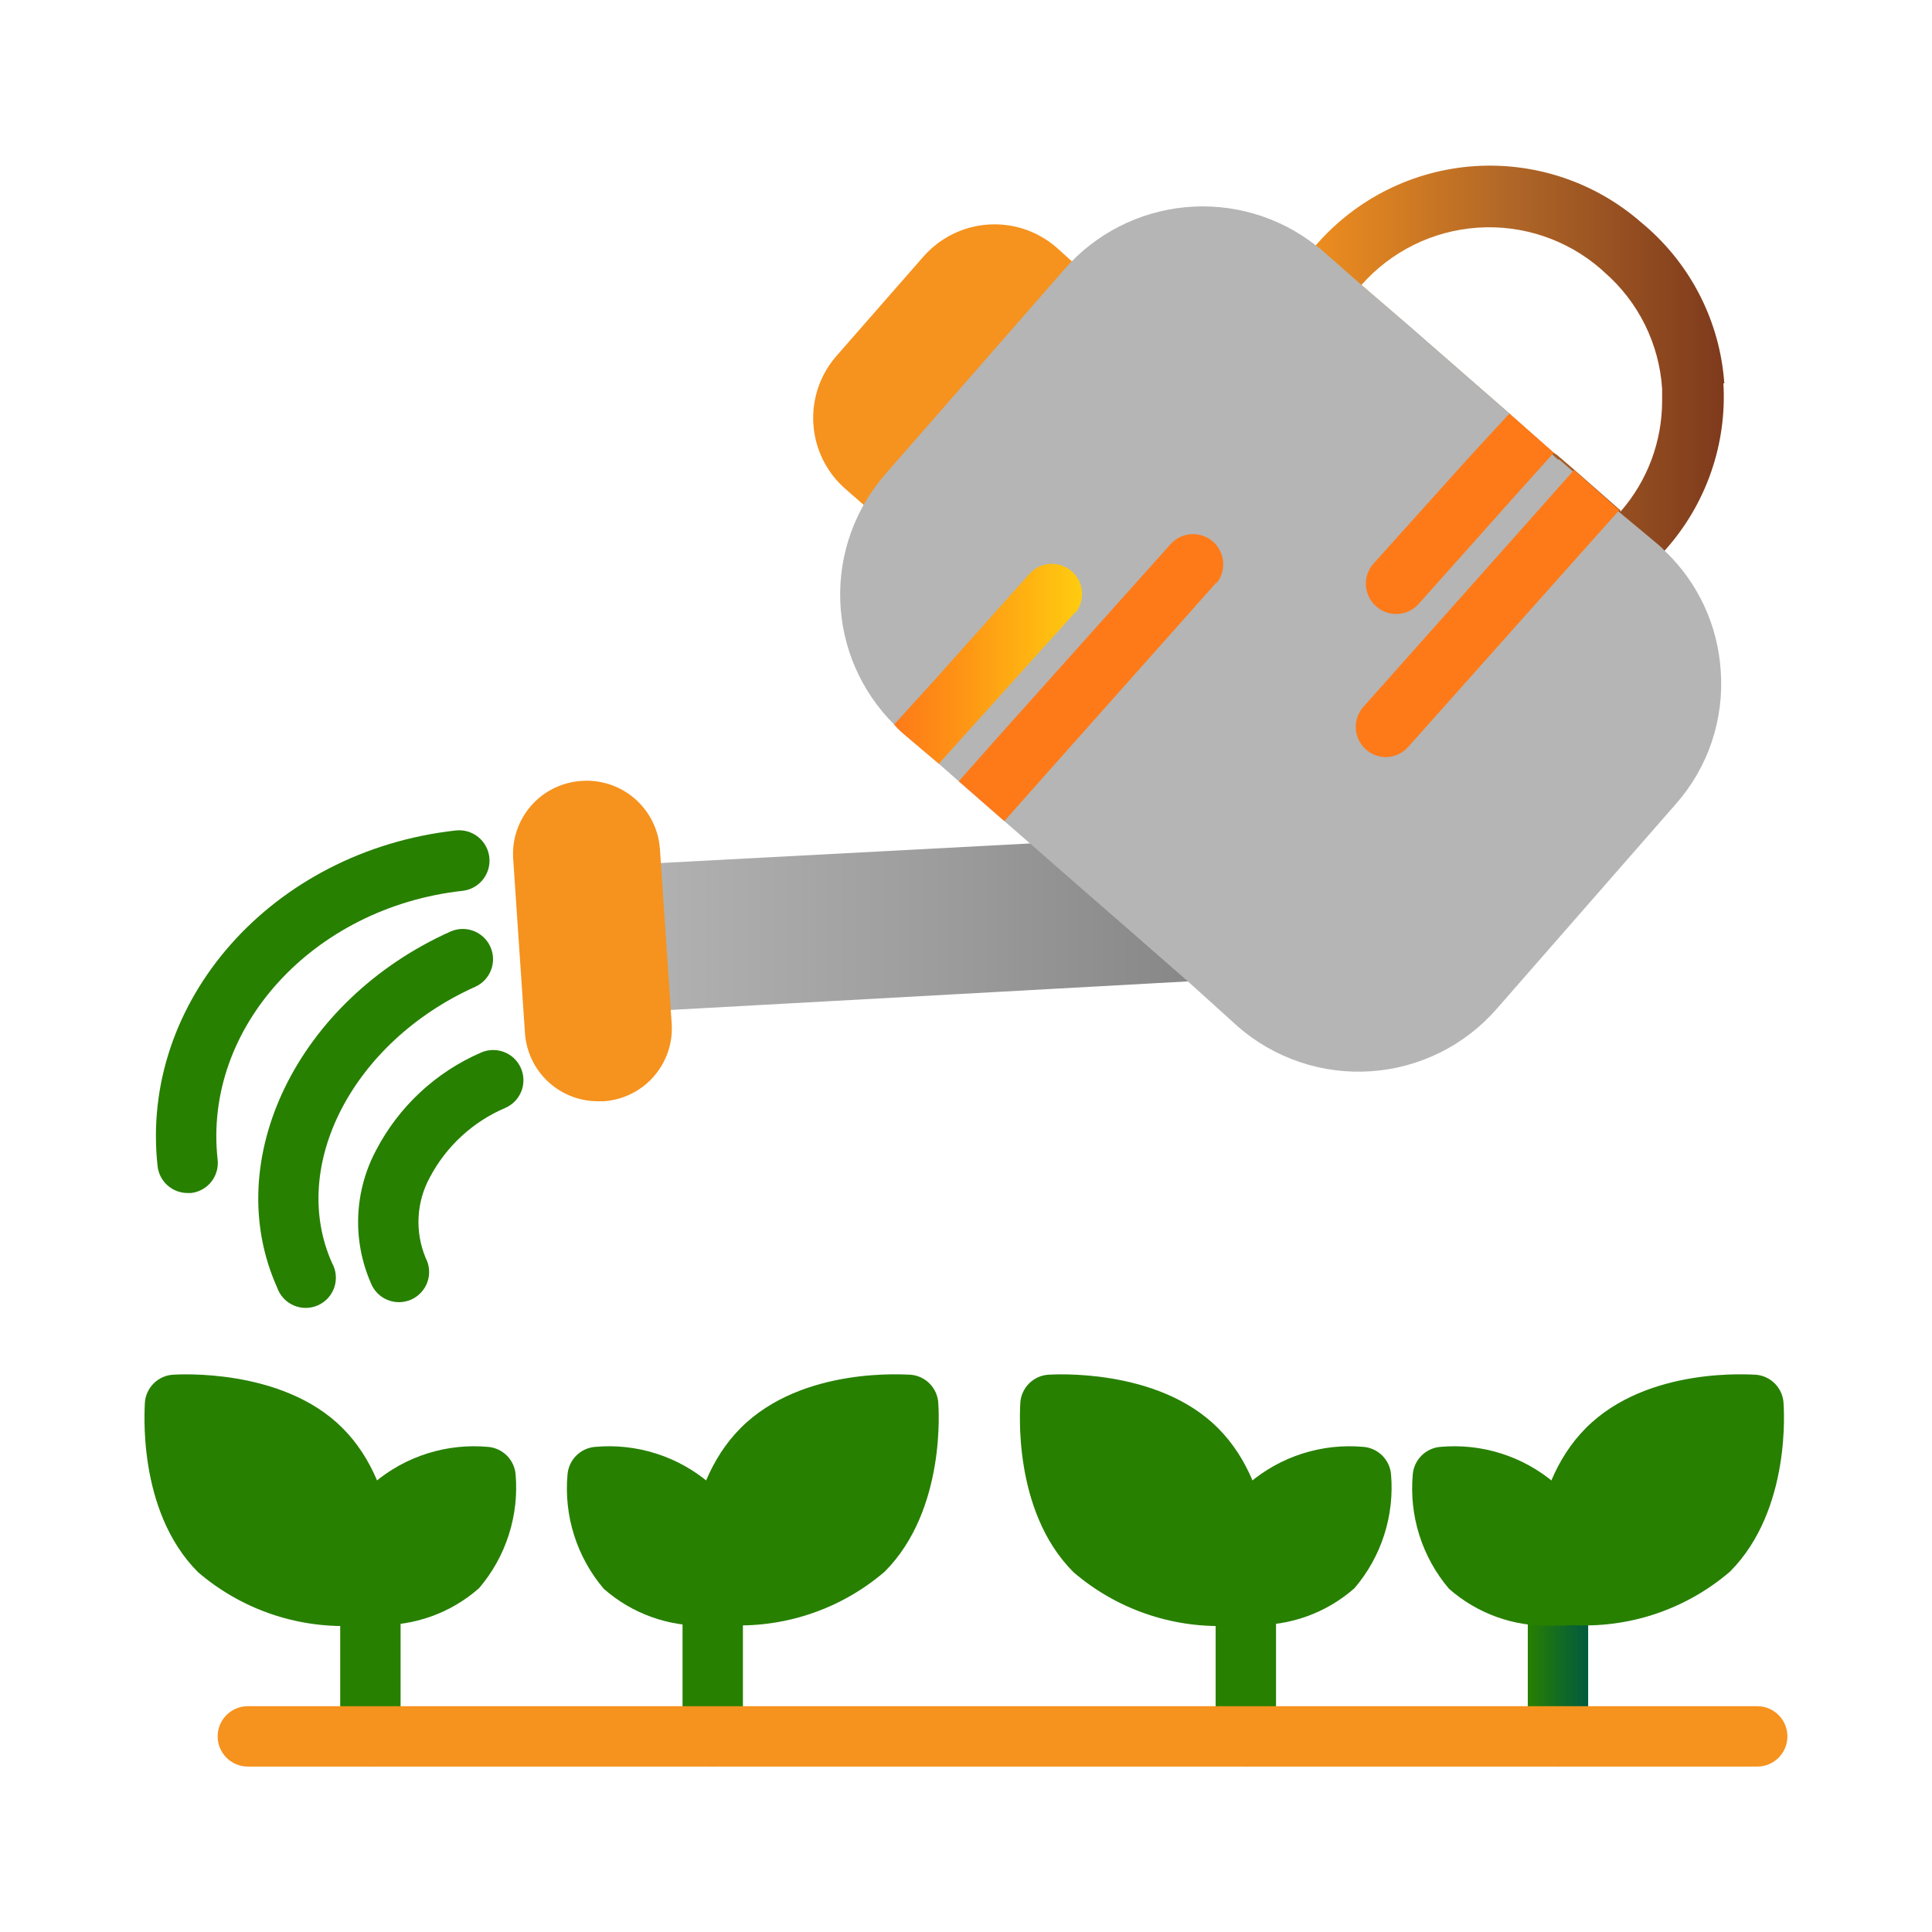 <?xml version="1.0" encoding="UTF-8" standalone="no"?> <svg width="64" height="64" viewBox="0 0 64 64" fill="none" xmlns="http://www.w3.org/2000/svg">
<path d="M51.47 15H51.52H51.47ZM50 13.7L51.47 15L50 13.7ZM46.72 10.83L50 13.7L46.72 10.83ZM57.12 12.7C57.05 11.7 56.783 10.724 56.333 9.828C55.883 8.932 55.26 8.134 54.5 7.48L54.37 7.37C52.849 6.04 50.862 5.369 48.846 5.504C46.83 5.639 44.95 6.569 43.62 8.09V8.09L42.97 8.83C42.882 8.929 42.815 9.045 42.772 9.17C42.729 9.295 42.711 9.428 42.72 9.56C42.739 9.823 42.861 10.067 43.06 10.24L48.66 15.14L50.17 16.45L50.84 17.04L52.34 18.35L53.16 19.06C53.336 19.201 53.554 19.279 53.78 19.28H53.85C53.982 19.272 54.111 19.238 54.229 19.179C54.347 19.121 54.453 19.04 54.54 18.94L55.18 18.2C56.52 16.692 57.208 14.714 57.09 12.7H57.12ZM53.67 16.9L52.17 15.58L51.59 15.08L51.47 15L50 13.7L46.72 10.84L45.1 9.44C46.084 8.323 47.47 7.64 48.956 7.541C50.441 7.442 51.906 7.934 53.03 8.91L53.15 9.02C53.708 9.505 54.164 10.096 54.492 10.759C54.819 11.421 55.013 12.142 55.06 12.88C55.06 13.01 55.06 13.14 55.06 13.27C55.062 14.624 54.572 15.932 53.68 16.95V16.95L53.67 16.9ZM46.67 10.83L50 13.7L46.67 10.83ZM50 13.7L51.47 15L50 13.7ZM51.47 15H51.52H51.47Z" fill="url(#paint0_linear)"/>
<path d="M36.24 9.32L35 8.2C34.375 7.656 33.56 7.382 32.733 7.439C31.906 7.495 31.136 7.877 30.59 8.5L27.71 11.79C27.439 12.099 27.233 12.458 27.101 12.847C26.97 13.236 26.917 13.648 26.945 14.057C26.972 14.467 27.081 14.867 27.264 15.235C27.447 15.603 27.7 15.931 28.01 16.2L29.29 17.32C29.472 17.481 29.707 17.57 29.95 17.57H30C30.132 17.562 30.261 17.527 30.379 17.469C30.497 17.411 30.603 17.329 30.69 17.23L36.36 10.74C36.446 10.639 36.512 10.523 36.553 10.396C36.593 10.27 36.609 10.137 36.597 10.005C36.586 9.873 36.549 9.744 36.487 9.627C36.426 9.509 36.342 9.405 36.24 9.32V9.32Z" fill="url(#paint1_linear)"/>
<path d="M40 30.46L39.09 29.67L37 27.79L34.13 27.94L20.91 28.64C20.778 28.648 20.649 28.683 20.531 28.741C20.413 28.799 20.307 28.881 20.22 28.98C20.05 29.181 19.961 29.437 19.97 29.7L20.17 32.58C20.188 32.833 20.301 33.07 20.487 33.242C20.672 33.415 20.917 33.511 21.17 33.51H21.23L39.35 32.51L42.21 32.35L40 30.46Z" fill="url(#paint2_linear)"/>
<path d="M57 22.21C56.903 20.714 56.251 19.309 55.17 18.27C55.095 18.189 55.015 18.112 54.93 18.04L53.73 17.04L52.23 15.72L51.65 15.22H51.6L50 13.7L46.72 10.83L45.1 9.44L43.85 8.34C43.768 8.265 43.681 8.195 43.59 8.13C42.364 7.17 40.817 6.717 39.267 6.864C37.718 7.011 36.283 7.747 35.26 8.92L29.35 15.68C28.326 16.84 27.784 18.347 27.834 19.894C27.884 21.44 28.523 22.909 29.62 24C29.712 24.108 29.812 24.208 29.92 24.3L31.1 25.3L31.76 25.88L33.27 27.2L34.12 27.94L36.27 29.82L37.19 30.62L39.34 32.5L41 34C41.601 34.526 42.3 34.927 43.057 35.182C43.814 35.438 44.613 35.541 45.41 35.487C46.207 35.434 46.985 35.223 47.701 34.869C48.416 34.514 49.055 34.022 49.58 33.42L55.5 26.65C56.035 26.049 56.444 25.346 56.701 24.583C56.959 23.82 57.06 23.013 57 22.21V22.21Z" fill="url(#paint3_linear)"/>
<path d="M51.61 52.18C51.345 52.18 51.09 52.285 50.903 52.473C50.715 52.661 50.61 52.915 50.61 53.18V57.51C50.61 57.775 50.715 58.03 50.903 58.217C51.09 58.405 51.345 58.51 51.61 58.51C51.875 58.51 52.13 58.405 52.317 58.217C52.505 58.03 52.61 57.775 52.61 57.51V53.18C52.61 52.915 52.505 52.661 52.317 52.473C52.13 52.285 51.875 52.18 51.61 52.18Z" fill="url(#paint4_linear)"/>
<path d="M23.61 52.18C23.345 52.18 23.09 52.285 22.903 52.473C22.715 52.661 22.61 52.915 22.61 53.18V57.51C22.61 57.775 22.715 58.03 22.903 58.217C23.09 58.405 23.345 58.51 23.61 58.51C23.875 58.51 24.13 58.405 24.317 58.217C24.505 58.03 24.61 57.775 24.61 57.51V53.18C24.61 52.915 24.505 52.661 24.317 52.473C24.13 52.285 23.875 52.18 23.61 52.18Z" fill="url(#paint5_linear)"/>
<path d="M41.27 52.18C41.005 52.18 40.75 52.285 40.563 52.473C40.375 52.661 40.27 52.915 40.27 53.18V57.51C40.27 57.775 40.375 58.03 40.563 58.217C40.75 58.405 41.005 58.51 41.27 58.51C41.535 58.51 41.79 58.405 41.977 58.217C42.165 58.03 42.27 57.775 42.27 57.51V53.18C42.27 52.915 42.165 52.661 41.977 52.473C41.79 52.285 41.535 52.18 41.27 52.18Z" fill="url(#paint6_linear)"/>
<path d="M12.27 52.18C12.005 52.18 11.75 52.285 11.563 52.473C11.375 52.661 11.27 52.915 11.27 53.18V57.51C11.27 57.775 11.375 58.03 11.563 58.217C11.75 58.405 12.005 58.51 12.27 58.51C12.535 58.51 12.79 58.405 12.977 58.217C13.165 58.03 13.27 57.775 13.27 57.51V53.18C13.27 52.915 13.165 52.661 12.977 52.473C12.79 52.285 12.535 52.18 12.27 52.18Z" fill="url(#paint7_linear)"/>
<path d="M21.86 28.12C21.837 27.801 21.752 27.489 21.608 27.203C21.464 26.917 21.265 26.662 21.023 26.453C20.78 26.243 20.499 26.084 20.195 25.984C19.89 25.884 19.569 25.846 19.25 25.87C18.933 25.892 18.623 25.976 18.338 26.117C18.054 26.258 17.799 26.454 17.59 26.694C17.382 26.934 17.222 27.212 17.121 27.513C17.019 27.815 16.978 28.133 17 28.45L17.39 34.22C17.431 34.832 17.702 35.406 18.149 35.825C18.597 36.245 19.187 36.479 19.8 36.48H20C20.317 36.459 20.627 36.375 20.912 36.233C21.197 36.092 21.451 35.896 21.66 35.656C21.869 35.417 22.028 35.138 22.13 34.837C22.231 34.536 22.272 34.217 22.25 33.9L21.86 28.12Z" fill="url(#paint8_linear)"/>
<path d="M35.62 20.28L32.44 23.81L31.1 25.3L29.92 24.3C29.812 24.208 29.712 24.108 29.62 24L31 22.48L34.11 19C34.286 18.809 34.53 18.694 34.789 18.68C35.049 18.666 35.304 18.753 35.5 18.923C35.696 19.093 35.819 19.333 35.841 19.592C35.863 19.851 35.784 20.109 35.62 20.31V20.28Z" fill="url(#paint9_linear)"/>
<path d="M40.3 19.29L34.6 25.7L33.27 27.2L31.76 25.88L33.09 24.38L38.8 18C38.978 17.814 39.222 17.705 39.479 17.694C39.737 17.683 39.988 17.772 40.182 17.942C40.375 18.112 40.495 18.351 40.518 18.607C40.54 18.864 40.462 19.119 40.3 19.32V19.29Z" fill="url(#paint10_linear)"/>
<path d="M51.47 15L50.14 16.48L47 20C46.906 20.107 46.791 20.192 46.662 20.251C46.532 20.31 46.392 20.34 46.25 20.34C46.007 20.34 45.772 20.251 45.59 20.09C45.39 19.916 45.267 19.67 45.248 19.406C45.229 19.142 45.316 18.881 45.49 18.68L48.61 15.21L50 13.7L51.47 15Z" fill="url(#paint11_linear)"/>
<path d="M53.64 16.9L52.31 18.39L46.66 24.73C46.567 24.839 46.452 24.926 46.323 24.986C46.194 25.047 46.053 25.079 45.91 25.08C45.667 25.08 45.432 24.991 45.25 24.83C45.051 24.655 44.93 24.408 44.913 24.144C44.897 23.879 44.985 23.619 45.16 23.42L50.81 17.07L52.14 15.57L53.64 16.9Z" fill="url(#paint12_linear)"/>
<path d="M51.5 49.13C50.98 48.688 50.377 48.354 49.726 48.148C49.075 47.942 48.39 47.868 47.71 47.93C47.475 47.95 47.255 48.053 47.089 48.219C46.923 48.386 46.82 48.605 46.8 48.84C46.738 49.52 46.812 50.205 47.018 50.856C47.224 51.507 47.558 52.11 48 52.63C48.934 53.453 50.146 53.89 51.39 53.85H51.78C52.014 53.83 52.234 53.727 52.401 53.561C52.567 53.394 52.67 53.175 52.69 52.94C52.756 52.258 52.684 51.569 52.48 50.915C52.276 50.261 51.942 49.654 51.5 49.13V49.13Z" fill="url(#paint13_linear)"/>
<path d="M59.08 46.45C59.06 46.215 58.957 45.996 58.791 45.829C58.624 45.663 58.405 45.56 58.17 45.54C58.03 45.54 54.59 45.25 52.54 47.3C50.49 49.35 50.77 52.78 50.78 52.93C50.8 53.164 50.903 53.384 51.069 53.551C51.236 53.717 51.456 53.82 51.69 53.84C51.69 53.84 51.92 53.84 52.23 53.84C54.087 53.906 55.901 53.271 57.31 52.06C59.36 50 59.09 46.59 59.08 46.45Z" fill="url(#paint14_linear)"/>
<path d="M23.5 49.13C22.98 48.688 22.377 48.354 21.726 48.148C21.075 47.942 20.39 47.868 19.71 47.93C19.475 47.95 19.256 48.053 19.089 48.219C18.923 48.386 18.82 48.605 18.8 48.84C18.738 49.52 18.812 50.205 19.018 50.856C19.224 51.507 19.558 52.11 20 52.63C20.933 53.453 22.146 53.89 23.39 53.85H23.78C24.014 53.83 24.234 53.727 24.401 53.561C24.567 53.394 24.67 53.175 24.69 52.94C24.756 52.258 24.684 51.569 24.48 50.915C24.276 50.261 23.942 49.654 23.5 49.13Z" fill="url(#paint15_linear)"/>
<path d="M31.08 46.45C31.06 46.215 30.957 45.996 30.791 45.829C30.625 45.663 30.405 45.56 30.17 45.54C30.03 45.54 26.59 45.25 24.54 47.3C22.49 49.35 22.77 52.78 22.78 52.93C22.8 53.164 22.903 53.384 23.069 53.551C23.236 53.717 23.456 53.82 23.69 53.84C23.69 53.84 23.92 53.84 24.23 53.84C26.087 53.906 27.901 53.271 29.31 52.06C31.36 50 31.09 46.59 31.08 46.45Z" fill="url(#paint16_linear)"/>
<path d="M46.08 48.84C46.06 48.605 45.957 48.386 45.791 48.219C45.624 48.053 45.405 47.95 45.17 47.93C44.49 47.868 43.805 47.942 43.154 48.148C42.503 48.354 41.9 48.688 41.38 49.13C40.938 49.65 40.604 50.253 40.398 50.904C40.192 51.555 40.118 52.24 40.18 52.92C40.2 53.155 40.303 53.374 40.469 53.541C40.636 53.707 40.855 53.81 41.09 53.83H41.48C42.724 53.87 43.937 53.433 44.87 52.61C45.311 52.093 45.646 51.494 45.853 50.846C46.061 50.199 46.138 49.517 46.08 48.84V48.84Z" fill="url(#paint17_linear)"/>
<path d="M40.34 47.3C38.34 45.3 34.86 45.53 34.71 45.54C34.475 45.56 34.256 45.663 34.089 45.829C33.923 45.996 33.82 46.216 33.8 46.45C33.8 46.6 33.51 50.03 35.56 52.08C36.969 53.291 38.783 53.926 40.64 53.86C40.95 53.86 41.15 53.86 41.18 53.86C41.414 53.84 41.634 53.737 41.801 53.571C41.967 53.404 42.07 53.185 42.09 52.95C42.11 52.78 42.39 49.34 40.34 47.3Z" fill="url(#paint18_linear)"/>
<path d="M17.08 48.84C17.06 48.605 16.957 48.386 16.791 48.219C16.624 48.053 16.405 47.95 16.17 47.93C15.49 47.868 14.805 47.942 14.154 48.148C13.503 48.354 12.9 48.688 12.38 49.13C11.938 49.65 11.604 50.253 11.398 50.904C11.192 51.555 11.118 52.24 11.18 52.92C11.2 53.155 11.303 53.374 11.469 53.541C11.636 53.707 11.855 53.81 12.09 53.83H12.48C13.724 53.87 14.937 53.433 15.87 52.61C16.311 52.093 16.646 51.494 16.853 50.846C17.061 50.199 17.138 49.517 17.08 48.84V48.84Z" fill="url(#paint19_linear)"/>
<path d="M11.34 47.3C9.34 45.3 5.86 45.53 5.71 45.54C5.475 45.56 5.256 45.663 5.089 45.829C4.923 45.996 4.82 46.216 4.8 46.45C4.8 46.6 4.51 50.03 6.56 52.08C7.969 53.291 9.783 53.926 11.64 53.86C11.95 53.86 12.15 53.86 12.18 53.86C12.415 53.84 12.634 53.737 12.801 53.571C12.967 53.404 13.07 53.185 13.09 52.95C13.11 52.78 13.39 49.34 11.34 47.3Z" fill="url(#paint20_linear)"/>
<path d="M58.21 58.52H8.21C7.945 58.52 7.69 58.415 7.503 58.227C7.315 58.04 7.21 57.785 7.21 57.52C7.21 57.255 7.315 57 7.503 56.813C7.69 56.625 7.945 56.52 8.21 56.52H58.21C58.475 56.52 58.73 56.625 58.917 56.813C59.105 57 59.21 57.255 59.21 57.52C59.21 57.785 59.105 58.04 58.917 58.227C58.73 58.415 58.475 58.52 58.21 58.52Z" fill="url(#paint21_linear)"/>
<path d="M15.74 32.69C15.983 32.581 16.172 32.381 16.267 32.132C16.362 31.884 16.354 31.608 16.245 31.365C16.136 31.122 15.936 30.933 15.687 30.838C15.439 30.744 15.163 30.751 14.92 30.86C9.86 33.13 7.28 38.42 9.18 42.65C9.225 42.781 9.297 42.902 9.391 43.004C9.485 43.106 9.599 43.187 9.727 43.243C9.854 43.298 9.991 43.327 10.13 43.326C10.269 43.326 10.406 43.296 10.533 43.24C10.66 43.183 10.773 43.101 10.867 42.998C10.96 42.896 11.031 42.775 11.075 42.643C11.119 42.511 11.135 42.372 11.122 42.234C11.109 42.095 11.068 41.961 11 41.84C9.56 38.62 11.69 34.51 15.74 32.69Z" fill="url(#paint22_linear)"/>
<path d="M17.25 35.37C17.141 35.129 16.941 34.941 16.693 34.848C16.446 34.754 16.171 34.762 15.93 34.87C14.437 35.517 13.212 36.657 12.46 38.1C12.101 38.771 11.899 39.514 11.867 40.275C11.836 41.035 11.977 41.792 12.28 42.49C12.328 42.618 12.402 42.734 12.497 42.832C12.592 42.93 12.706 43.008 12.832 43.06C12.959 43.112 13.094 43.138 13.23 43.136C13.367 43.134 13.502 43.104 13.626 43.048C13.751 42.992 13.862 42.911 13.954 42.81C14.046 42.709 14.117 42.591 14.161 42.462C14.205 42.333 14.223 42.196 14.212 42.06C14.202 41.923 14.164 41.791 14.1 41.67C13.922 41.243 13.842 40.781 13.866 40.319C13.89 39.857 14.018 39.406 14.24 39C14.785 37.969 15.667 37.157 16.74 36.7C16.861 36.647 16.971 36.57 17.063 36.475C17.154 36.379 17.226 36.266 17.273 36.142C17.321 36.018 17.343 35.886 17.339 35.754C17.335 35.621 17.305 35.491 17.25 35.37Z" fill="url(#paint23_linear)"/>
<path d="M15.32 29.51C15.585 29.481 15.828 29.348 15.995 29.14C16.162 28.931 16.239 28.665 16.21 28.4C16.181 28.135 16.047 27.892 15.839 27.725C15.631 27.558 15.365 27.481 15.1 27.51C9 28.19 4.62 33.18 5.22 38.63C5.247 38.876 5.364 39.103 5.549 39.267C5.734 39.432 5.973 39.522 6.22 39.52H6.33C6.592 39.49 6.832 39.358 6.997 39.151C7.161 38.945 7.238 38.682 7.21 38.42C6.72 34.05 10.37 30.06 15.32 29.51Z" fill="url(#paint24_linear)"/>
<defs>
<linearGradient id="paint0_linear" x1="42.69" y1="12.42" x2="57.11" y2="12.42" gradientUnits="userSpaceOnUse">
<stop stop-color="#F6921E"/>
<stop offset="0.49" stop-color="#B26827"/>
<stop offset="1" stop-color="#7E3A1C"/>
</linearGradient>
<linearGradient id="paint1_linear" x1="286.89" y1="134.165" x2="380.435" y2="134.165" gradientUnits="userSpaceOnUse">
<stop stop-color="#F6921E"/>
<stop offset="0.49" stop-color="#B26827"/>
<stop offset="1" stop-color="#7E3A1C"/>
</linearGradient>
<linearGradient id="paint2_linear" x1="19.96" y1="30.65" x2="42.2" y2="30.65" gradientUnits="userSpaceOnUse">
<stop stop-color="#B5B5B5"/>
<stop offset="0.49" stop-color="#9D9D9D"/>
<stop offset="1" stop-color="#808080"/>
</linearGradient>
<linearGradient id="paint3_linear" x1="840.664" y1="613.084" x2="1692.02" y2="613.084" gradientUnits="userSpaceOnUse">
<stop stop-color="#B5B5B5"/>
<stop offset="0.49" stop-color="#9D9D9D"/>
<stop offset="1" stop-color="#808080"/>
</linearGradient>
<linearGradient id="paint4_linear" x1="50.61" y1="55.35" x2="52.61" y2="55.35" gradientUnits="userSpaceOnUse">
<stop stop-color="#278000"/>
<stop offset="0.57" stop-color="#116A25"/>
<stop offset="1" stop-color="#025B3D"/>
</linearGradient>
<linearGradient id="paint5_linear" x1="67.83" y1="402.546" x2="71.83" y2="402.546" gradientUnits="userSpaceOnUse">
<stop stop-color="#278000"/>
<stop offset="0.57" stop-color="#116A25"/>
<stop offset="1" stop-color="#025B3D"/>
</linearGradient>
<linearGradient id="paint6_linear" x1="120.81" y1="402.546" x2="124.81" y2="402.546" gradientUnits="userSpaceOnUse">
<stop stop-color="#278000"/>
<stop offset="0.57" stop-color="#116A25"/>
<stop offset="1" stop-color="#025B3D"/>
</linearGradient>
<linearGradient id="paint7_linear" x1="33.81" y1="402.546" x2="37.81" y2="402.546" gradientUnits="userSpaceOnUse">
<stop stop-color="#278000"/>
<stop offset="0.57" stop-color="#116A25"/>
<stop offset="1" stop-color="#025B3D"/>
</linearGradient>
<linearGradient id="paint8_linear" x1="106.437" y1="356.799" x2="134.112" y2="356.799" gradientUnits="userSpaceOnUse">
<stop stop-color="#F6921E"/>
<stop offset="0.49" stop-color="#B26827"/>
<stop offset="1" stop-color="#7E3A1C"/>
</linearGradient>
<linearGradient id="paint9_linear" x1="29.62" y1="21.96" x2="35.86" y2="21.96" gradientUnits="userSpaceOnUse">
<stop stop-color="#FE7A18"/>
<stop offset="0.33" stop-color="#FE9215"/>
<stop offset="1" stop-color="#FFCC0F"/>
</linearGradient>
<linearGradient id="paint10_linear" x1="310.016" y1="230.846" x2="387.027" y2="230.846" gradientUnits="userSpaceOnUse">
<stop stop-color="#FE7A18"/>
<stop offset="0.33" stop-color="#FE9215"/>
<stop offset="1" stop-color="#FFCC0F"/>
</linearGradient>
<linearGradient id="paint11_linear" x1="327.021" y1="126.647" x2="365.612" y2="126.647" gradientUnits="userSpaceOnUse">
<stop stop-color="#FE7A18"/>
<stop offset="0.33" stop-color="#FE9215"/>
<stop offset="1" stop-color="#FFCC0F"/>
</linearGradient>
<linearGradient id="paint12_linear" x1="436.915" y1="209.003" x2="513.117" y2="209.003" gradientUnits="userSpaceOnUse">
<stop stop-color="#FE7A18"/>
<stop offset="0.33" stop-color="#FE9215"/>
<stop offset="1" stop-color="#FFCC0F"/>
</linearGradient>
<linearGradient id="paint13_linear" x1="324.419" y1="350.33" x2="359.614" y2="350.33" gradientUnits="userSpaceOnUse">
<stop stop-color="#278000"/>
<stop offset="0.57" stop-color="#116A25"/>
<stop offset="1" stop-color="#025B3D"/>
</linearGradient>
<linearGradient id="paint14_linear" x1="473.848" y1="458.805" x2="543.362" y2="458.805" gradientUnits="userSpaceOnUse">
<stop stop-color="#278000"/>
<stop offset="0.57" stop-color="#116A25"/>
<stop offset="1" stop-color="#025B3D"/>
</linearGradient>
<linearGradient id="paint15_linear" x1="130.238" y1="350.33" x2="165.433" y2="350.33" gradientUnits="userSpaceOnUse">
<stop stop-color="#278000"/>
<stop offset="0.57" stop-color="#116A25"/>
<stop offset="1" stop-color="#025B3D"/>
</linearGradient>
<linearGradient id="paint16_linear" x1="212.467" y1="458.805" x2="281.981" y2="458.805" gradientUnits="userSpaceOnUse">
<stop stop-color="#278000"/>
<stop offset="0.57" stop-color="#116A25"/>
<stop offset="1" stop-color="#025B3D"/>
</linearGradient>
<linearGradient id="paint17_linear" x1="278.774" y1="349.313" x2="313.999" y2="349.313" gradientUnits="userSpaceOnUse">
<stop stop-color="#278000"/>
<stop offset="0.57" stop-color="#116A25"/>
<stop offset="1" stop-color="#025B3D"/>
</linearGradient>
<linearGradient id="paint18_linear" x1="315.178" y1="459.736" x2="384.547" y2="459.736" gradientUnits="userSpaceOnUse">
<stop stop-color="#278000"/>
<stop offset="0.57" stop-color="#116A25"/>
<stop offset="1" stop-color="#025B3D"/>
</linearGradient>
<linearGradient id="paint19_linear" x1="77.51" y1="349.313" x2="112.735" y2="349.313" gradientUnits="userSpaceOnUse">
<stop stop-color="#278000"/>
<stop offset="0.57" stop-color="#116A25"/>
<stop offset="1" stop-color="#025B3D"/>
</linearGradient>
<linearGradient id="paint20_linear" x1="44.675" y1="459.736" x2="114.045" y2="459.736" gradientUnits="userSpaceOnUse">
<stop stop-color="#278000"/>
<stop offset="0.57" stop-color="#116A25"/>
<stop offset="1" stop-color="#025B3D"/>
</linearGradient>
<linearGradient id="paint21_linear" x1="382.13" y1="171.56" x2="3086.13" y2="171.56" gradientUnits="userSpaceOnUse">
<stop stop-color="#F6921E"/>
<stop offset="0.49" stop-color="#B26827"/>
<stop offset="1" stop-color="#7E3A1C"/>
</linearGradient>
<linearGradient id="paint22_linear" x1="75.131" y1="495.512" x2="135.563" y2="495.512" gradientUnits="userSpaceOnUse">
<stop stop-color="#278000"/>
<stop offset="0.57" stop-color="#116A25"/>
<stop offset="1" stop-color="#025B3D"/>
</linearGradient>
<linearGradient id="paint23_linear" x1="76.757" y1="359.992" x2="106.767" y2="359.992" gradientUnits="userSpaceOnUse">
<stop stop-color="#278000"/>
<stop offset="0.57" stop-color="#116A25"/>
<stop offset="1" stop-color="#025B3D"/>
</linearGradient>
<linearGradient id="paint24_linear" x1="62.188" y1="430.282" x2="184.302" y2="430.282" gradientUnits="userSpaceOnUse">
<stop stop-color="#278000"/>
<stop offset="0.57" stop-color="#116A25"/>
<stop offset="1" stop-color="#025B3D"/>
</linearGradient>
</defs>
</svg>
